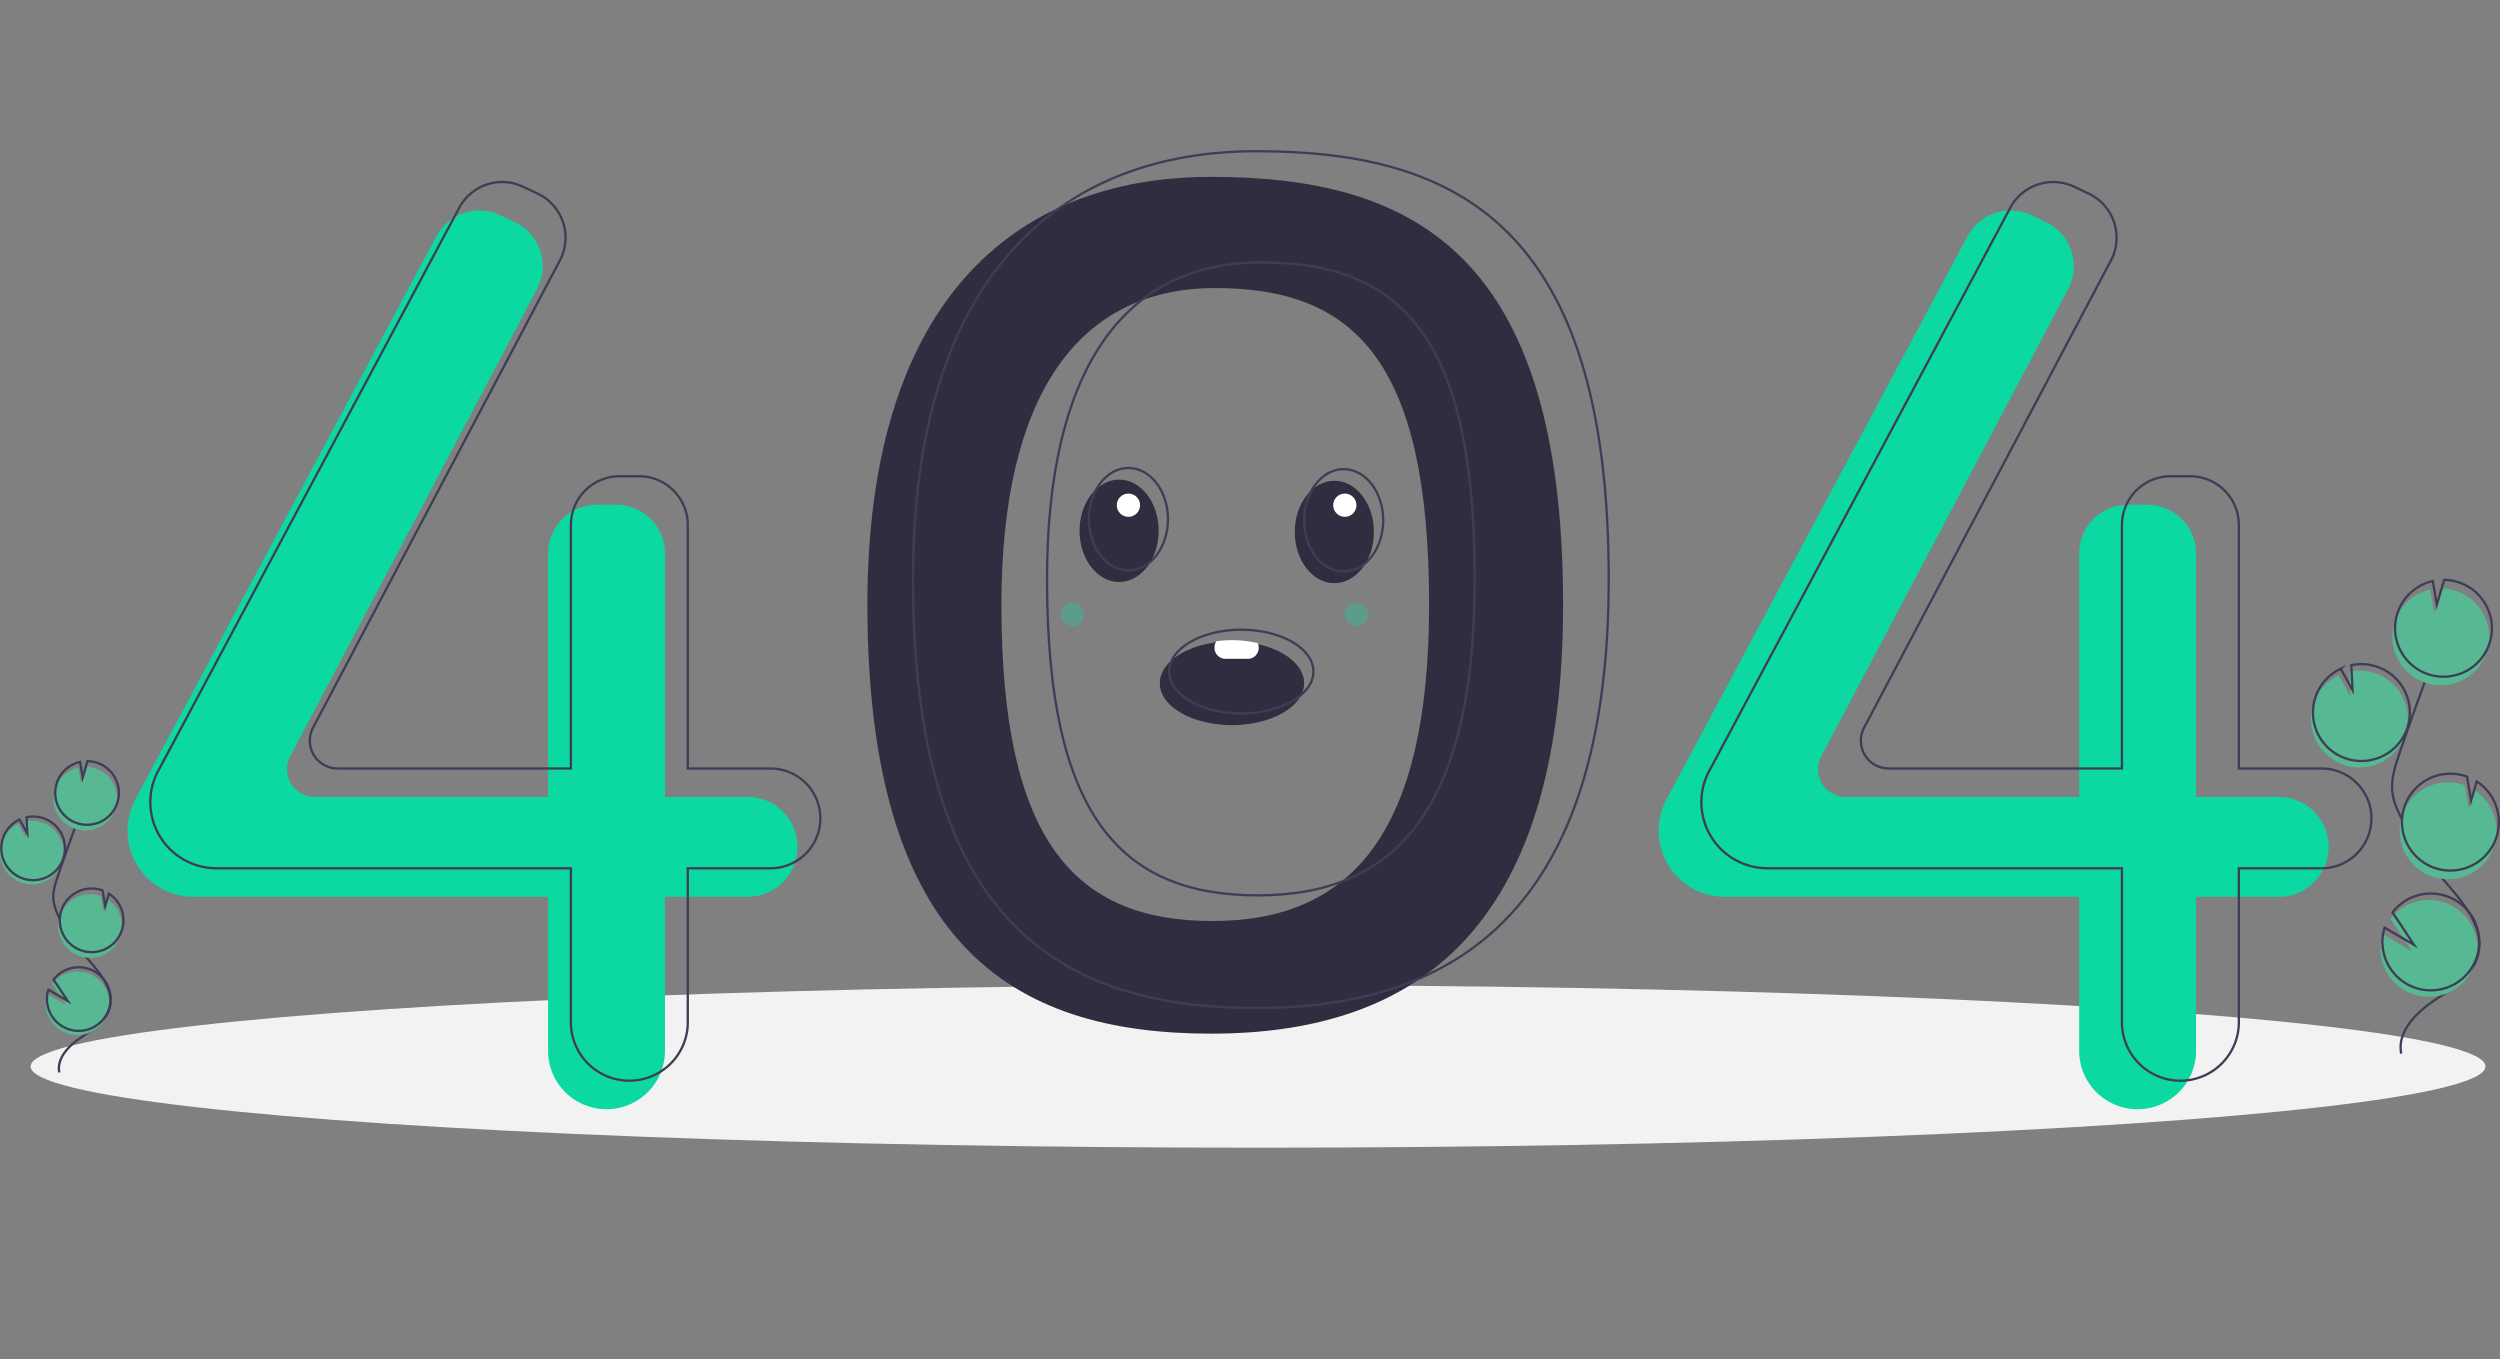<svg width="1074.392" height="584.231" xmlns="http://www.w3.org/2000/svg">
    <rect width="100%" height="100%" fill="#808080" stroke="none"/>
    <title>page not found</title>

    <g>
        <title>background</title>
        <rect fill="none" id="canvas_background" height="602" width="802" y="-1" x="-1" />
    </g>
    <g>
        <title>Layer 1</title>
        <ellipse id="svg_1" fill="#f2f2f2" ry="34.922" rx="527.5" cy="458.309" cx="540.643" />
        <path id="svg_2" fill="#2f2e41"
            d="m520.426,76.01c-85.944,0 -147.651,55.139 -147.651,183.798c0,145.813 61.707,184.411 147.651,184.411s151.327,-42.274 151.327,-184.411c-0,-151.94 -65.383,-183.798 -151.327,-183.798zm0.565,319.808c-59.527,0 -90.626,-34.923 -90.626,-135.916c0,-89.112 32.372,-136.105 91.899,-136.105s91.899,30.868 91.899,136.105c-0,98.447 -33.645,135.916 -93.172,135.916z" />
        <path id="svg_3" fill="#0cd8a2"
            d="m321.311,342.517l-35.534,0l0,-104.639a20.956,20.956 0 0 0 -20.956,-20.956l-8.326,0a20.956,20.956 0 0 0 -20.956,20.956l0,104.639l-100.23,0a11.963,11.963 0 0 1 -10.578,-17.552l106.082,-200.78a20.956,20.956 0 0 0 -9.58,-28.739l-6.262,-2.957a20.956,20.956 0 0 0 -27.429,9.07l-129.381,242.033a28.416,28.416 0 0 0 -3.356,13.396l0,0a28.416,28.416 0 0 0 28.416,28.416l152.319,0l0,66.167a25.119,25.119 0 0 0 25.119,25.119l0,0a25.119,25.119 0 0 0 25.119,-25.119l0,-66.167l35.534,0a21.443,21.443 0 0 0 21.443,-21.443l0,0a21.443,21.443 0 0 0 -21.443,-21.443z" />
        <path id="svg_4" fill="#0cd8a2"
            d="m979.308,342.517l-35.534,0l0,-104.639a20.956,20.956 0 0 0 -20.956,-20.956l-8.326,0a20.956,20.956 0 0 0 -20.956,20.956l0,104.639l-100.23,0a11.963,11.963 0 0 1 -10.578,-17.552l106.082,-200.78a20.956,20.956 0 0 0 -9.58,-28.739l-6.262,-2.957a20.956,20.956 0 0 0 -27.429,9.07l-129.381,242.033a28.416,28.416 0 0 0 -3.356,13.396l0,0a28.416,28.416 0 0 0 28.416,28.416l152.319,0l0,66.167a25.119,25.119 0 0 0 25.119,25.119l0,0a25.119,25.119 0 0 0 25.119,-25.119l0,-66.167l35.534,0a21.443,21.443 0 0 0 21.443,-21.443l0,0a21.443,21.443 0 0 0 -21.443,-21.443z" />
        <path id="svg_5" stroke-miterlimit="10" stroke="#3f3d56" fill="none"
            d="m331.114,330.263l-35.534,0l0,-104.639a20.956,20.956 0 0 0 -20.956,-20.956l-8.326,0a20.956,20.956 0 0 0 -20.956,20.956l0,104.639l-100.23,0a11.963,11.963 0 0 1 -10.578,-17.552l106.082,-200.78a20.956,20.956 0 0 0 -9.58,-28.739l-6.262,-2.957a20.956,20.956 0 0 0 -27.429,9.07l-129.381,242.033a28.416,28.416 0 0 0 -3.356,13.396l0,0a28.416,28.416 0 0 0 28.416,28.416l152.319,0l0,66.167a25.119,25.119 0 0 0 25.119,25.119l0,0a25.119,25.119 0 0 0 25.119,-25.119l0,-66.167l35.534,0a21.443,21.443 0 0 0 21.443,-21.443l0,0a21.443,21.443 0 0 0 -21.443,-21.443z" />
        <path id="svg_6" stroke-miterlimit="10" stroke="#3f3d56" fill="none"
            d="m997.688,330.263l-35.534,0l0,-104.639a20.956,20.956 0 0 0 -20.956,-20.956l-8.326,0a20.956,20.956 0 0 0 -20.956,20.956l0,104.639l-100.23,0a11.963,11.963 0 0 1 -10.578,-17.552l106.082,-200.78a20.956,20.956 0 0 0 -9.58,-28.739l-6.262,-2.957a20.956,20.956 0 0 0 -27.429,9.07l-129.381,242.033a28.416,28.416 0 0 0 -3.356,13.396l0,0a28.416,28.416 0 0 0 28.416,28.416l152.319,0l0,66.167a25.119,25.119 0 0 0 25.119,25.119l0,0a25.119,25.119 0 0 0 25.119,-25.119l0,-66.167l35.534,0a21.443,21.443 0 0 0 21.443,-21.443l0,0a21.443,21.443 0 0 0 -21.443,-21.443z" />
        <path id="svg_7" stroke-miterlimit="10" stroke="#3f3d56" fill="none"
            d="m540.031,64.982c-85.944,0 -147.651,55.139 -147.651,183.798c0,145.813 61.707,184.411 147.651,184.411s151.327,-42.274 151.327,-184.411c-0,-151.94 -65.383,-183.798 -151.327,-183.798zm0.565,319.808c-59.527,0 -90.626,-34.923 -90.626,-135.916c0,-89.112 32.372,-136.105 91.899,-136.105s91.899,30.868 91.899,136.105c-0,98.447 -33.645,135.916 -93.172,135.916l0,0z" />
        <path id="svg_27" fill="#57b894"
            d="m1006.864,328.55a20.813,20.813 0 1 0 2.772,-39.915l0.521,10.712l-5.068,-9.18a20.734,20.734 0 0 0 -10.684,11.723a20.408,20.408 0 0 0 -1.197,5.63a20.809,20.809 0 0 0 13.656,21.031z" />
        <path id="svg_28" stroke-miterlimit="10" stroke="#3f3d56" fill="none"
            d="m1031.941,452.793c-1.789,-9.11 5.963,-17.187 13.621,-22.437s16.605,-10.408 19.218,-19.317c3.755,-12.804 -7.43,-24.53 -16.136,-34.642a125.3,125.3 0 0 1 -16.524,-24.557c-1.811,-3.533 -3.476,-7.225 -3.952,-11.166c-0.686,-5.675 1.137,-11.323 2.974,-16.737q9.179,-27.052 19.628,-53.65" />
        <path id="svg_29" stroke-miterlimit="10" stroke="#3f3d56" fill="none"
            d="m1007.721,325.792a20.813,20.813 0 1 0 2.772,-39.915l0.521,10.712l-5.068,-9.18a20.734,20.734 0 0 0 -10.684,11.723a20.408,20.408 0 0 0 -1.197,5.63a20.809,20.809 0 0 0 13.656,21.031z" />
        <path id="svg_30" fill="#57b894"
            d="m1029.397,266.588a20.788,20.788 0 0 1 14.98,-13.198l1.714,10.184l3.177,-10.696a20.81,20.81 0 1 1 -19.871,13.71l0,0z" />
        <path id="svg_31" stroke-miterlimit="10" stroke="#3f3d56" fill="none"
            d="m1030.54,262.911a20.788,20.788 0 0 1 14.98,-13.198l1.714,10.184l3.177,-10.696a20.81,20.81 0 1 1 -19.871,13.71l0,0z" />
        <path id="svg_32" fill="#57b894"
            d="m1044.991,376.604a20.81,20.81 0 0 0 18.419,-37.023l-2.441,8.219l-1.731,-10.304a0.362,0.362 0 0 0 -0.053,-0.02a20.811,20.811 0 1 0 -14.194,39.127l0,0z" />
        <path id="svg_33" stroke-miterlimit="10" stroke="#3f3d56" fill="none"
            d="m1045.981,372.88a20.81,20.81 0 0 0 18.419,-37.023l-2.441,8.219l-1.731,-10.304a0.362,0.362 0 0 0 -0.053,-0.02a20.811,20.811 0 1 0 -14.194,39.127l0,0z" />
        <path id="svg_34" fill="#57b894"
            d="m1023.324,411.167a20.801,20.801 0 1 0 4.011,-16.297l9.273,13.957l-12.67,-7.408a20.616,20.616 0 0 0 -0.613,9.749z" />
        <path id="svg_35" stroke-miterlimit="10" stroke="#3f3d56" fill="none"
            d="m1024.181,408.409a20.801,20.801 0 1 0 4.011,-16.297l9.273,13.957l-12.67,-7.408a20.616,20.616 0 0 0 -0.613,9.749z" />
        <path id="svg_36" fill="#57b894"
            d="m9.007,379.249a13.674,13.674 0 1 0 1.821,-26.225l0.342,7.038l-3.33,-6.032a13.623,13.623 0 0 0 -7.019,7.702a13.409,13.409 0 0 0 -0.787,3.699a13.672,13.672 0 0 0 8.973,13.818z" />
        <path id="svg_37" stroke-miterlimit="10" stroke="#3f3d56" fill="none"
            d="m25.484,460.879c-1.175,-5.986 3.918,-11.292 8.949,-14.741s10.91,-6.838 12.626,-12.692c2.467,-8.412 -4.882,-16.117 -10.601,-22.76a82.324,82.324 0 0 1 -10.856,-16.135a22.21,22.21 0 0 1 -2.597,-7.336c-0.451,-3.729 0.747,-7.439 1.954,-10.996q6.031,-17.773 12.896,-35.249" />
        <path id="svg_38" stroke-miterlimit="10" stroke="#3f3d56" fill="none"
            d="m9.571,377.437a13.674,13.674 0 1 0 1.821,-26.225l0.342,7.038l-3.33,-6.032a13.623,13.623 0 0 0 -7.019,7.702a13.409,13.409 0 0 0 -0.787,3.699a13.672,13.672 0 0 0 8.973,13.818z" />
        <path id="svg_39" fill="#57b894"
            d="m23.812,338.539a13.658,13.658 0 0 1 9.842,-8.671l1.126,6.691l2.087,-7.027a13.673,13.673 0 1 1 -13.055,9.007z" />
        <path id="svg_40" stroke-miterlimit="10" stroke="#3f3d56" fill="none"
            d="m24.563,336.123a13.658,13.658 0 0 1 9.842,-8.671l1.126,6.691l2.087,-7.027a13.673,13.673 0 1 1 -13.055,9.007z" />
        <path id="svg_41" fill="#57b894"
            d="m34.058,410.822a13.673,13.673 0 0 0 12.102,-24.325l-1.604,5.4l-1.137,-6.77a0.238,0.238 0 0 0 -0.035,-0.013a13.673,13.673 0 1 0 -9.326,25.707z" />
        <path id="svg_42" stroke-miterlimit="10" stroke="#3f3d56" fill="none"
            d="m34.708,408.374a13.673,13.673 0 0 0 12.102,-24.325l-1.604,5.4l-1.137,-6.77a0.238,0.238 0 0 0 -0.035,-0.013a13.673,13.673 0 1 0 -9.326,25.707z" />
        <path id="svg_43" fill="#57b894"
            d="m19.822,433.53a13.667,13.667 0 1 0 2.635,-10.708l6.092,9.17l-8.324,-4.867a13.545,13.545 0 0 0 -0.403,6.405z" />
        <path id="svg_44" stroke-miterlimit="10" stroke="#3f3d56" fill="none"
            d="m20.385,431.718a13.667,13.667 0 1 0 2.635,-10.708l6.092,9.17l-8.324,-4.867a13.545,13.545 0 0 0 -0.403,6.405z" />
        <ellipse id="svg_45" fill="#2f2e41" ry="22" rx="17" cy="228.115" cx="480.946" />
        <ellipse id="svg_46" fill="#2f2e41" ry="22" rx="17" cy="228.615" cx="573.446" />
        <path id="svg_47" fill="#2f2e41"
            d="m560.446,293.615c0,9.94 -13.88,18 -31,18s-31,-8.06 -31,-18c0,-8.61 10.41,-15.81 24.32,-17.57a50.104,50.104 0 0 1 6.68,-0.43a50.699,50.699 0 0 1 11.13,1.2c11.62,2.59 19.87,9.14 19.87,16.8z" />
        <ellipse id="svg_48" stroke-miterlimit="10" stroke="#3f3d56" fill="none" ry="22" rx="17" cy="223.115"
            cx="484.946" />
        <ellipse id="svg_49" stroke-miterlimit="10" stroke="#3f3d56" fill="none" ry="22" rx="17" cy="223.615"
            cx="577.446" />
        <ellipse id="svg_50" stroke-miterlimit="10" stroke="#3f3d56" fill="none" ry="18" rx="31" cy="288.615"
            cx="533.446" />
        <path id="svg_51" fill="#fff"
            d="m540.946,278.315a4.937,4.937 0 0 1 -1.32,3.392a4.339,4.339 0 0 1 -3.18,1.408l-10,0a4.664,4.664 0 0 1 -4.5,-4.8a4.905,4.905 0 0 1 0.82,-2.741a47.02,47.02 0 0 1 6.68,-0.459a47.665,47.665 0 0 1 11.13,1.28a5.067,5.067 0 0 1 0.37,1.92z" />
        <circle id="svg_52" fill="#fff" r="5" cy="217.115" cx="484.946" />
        <circle id="svg_53" fill="#fff" r="5" cy="217.115" cx="577.946" />
        <circle id="svg_54" opacity="0.3" fill="#0cd8a2" r="5" cy="264.115" cx="582.946" />
        <circle id="svg_55" opacity="0.3" fill="#0cd8a2" r="5" cy="264.115" cx="460.946" />
    </g>
</svg>